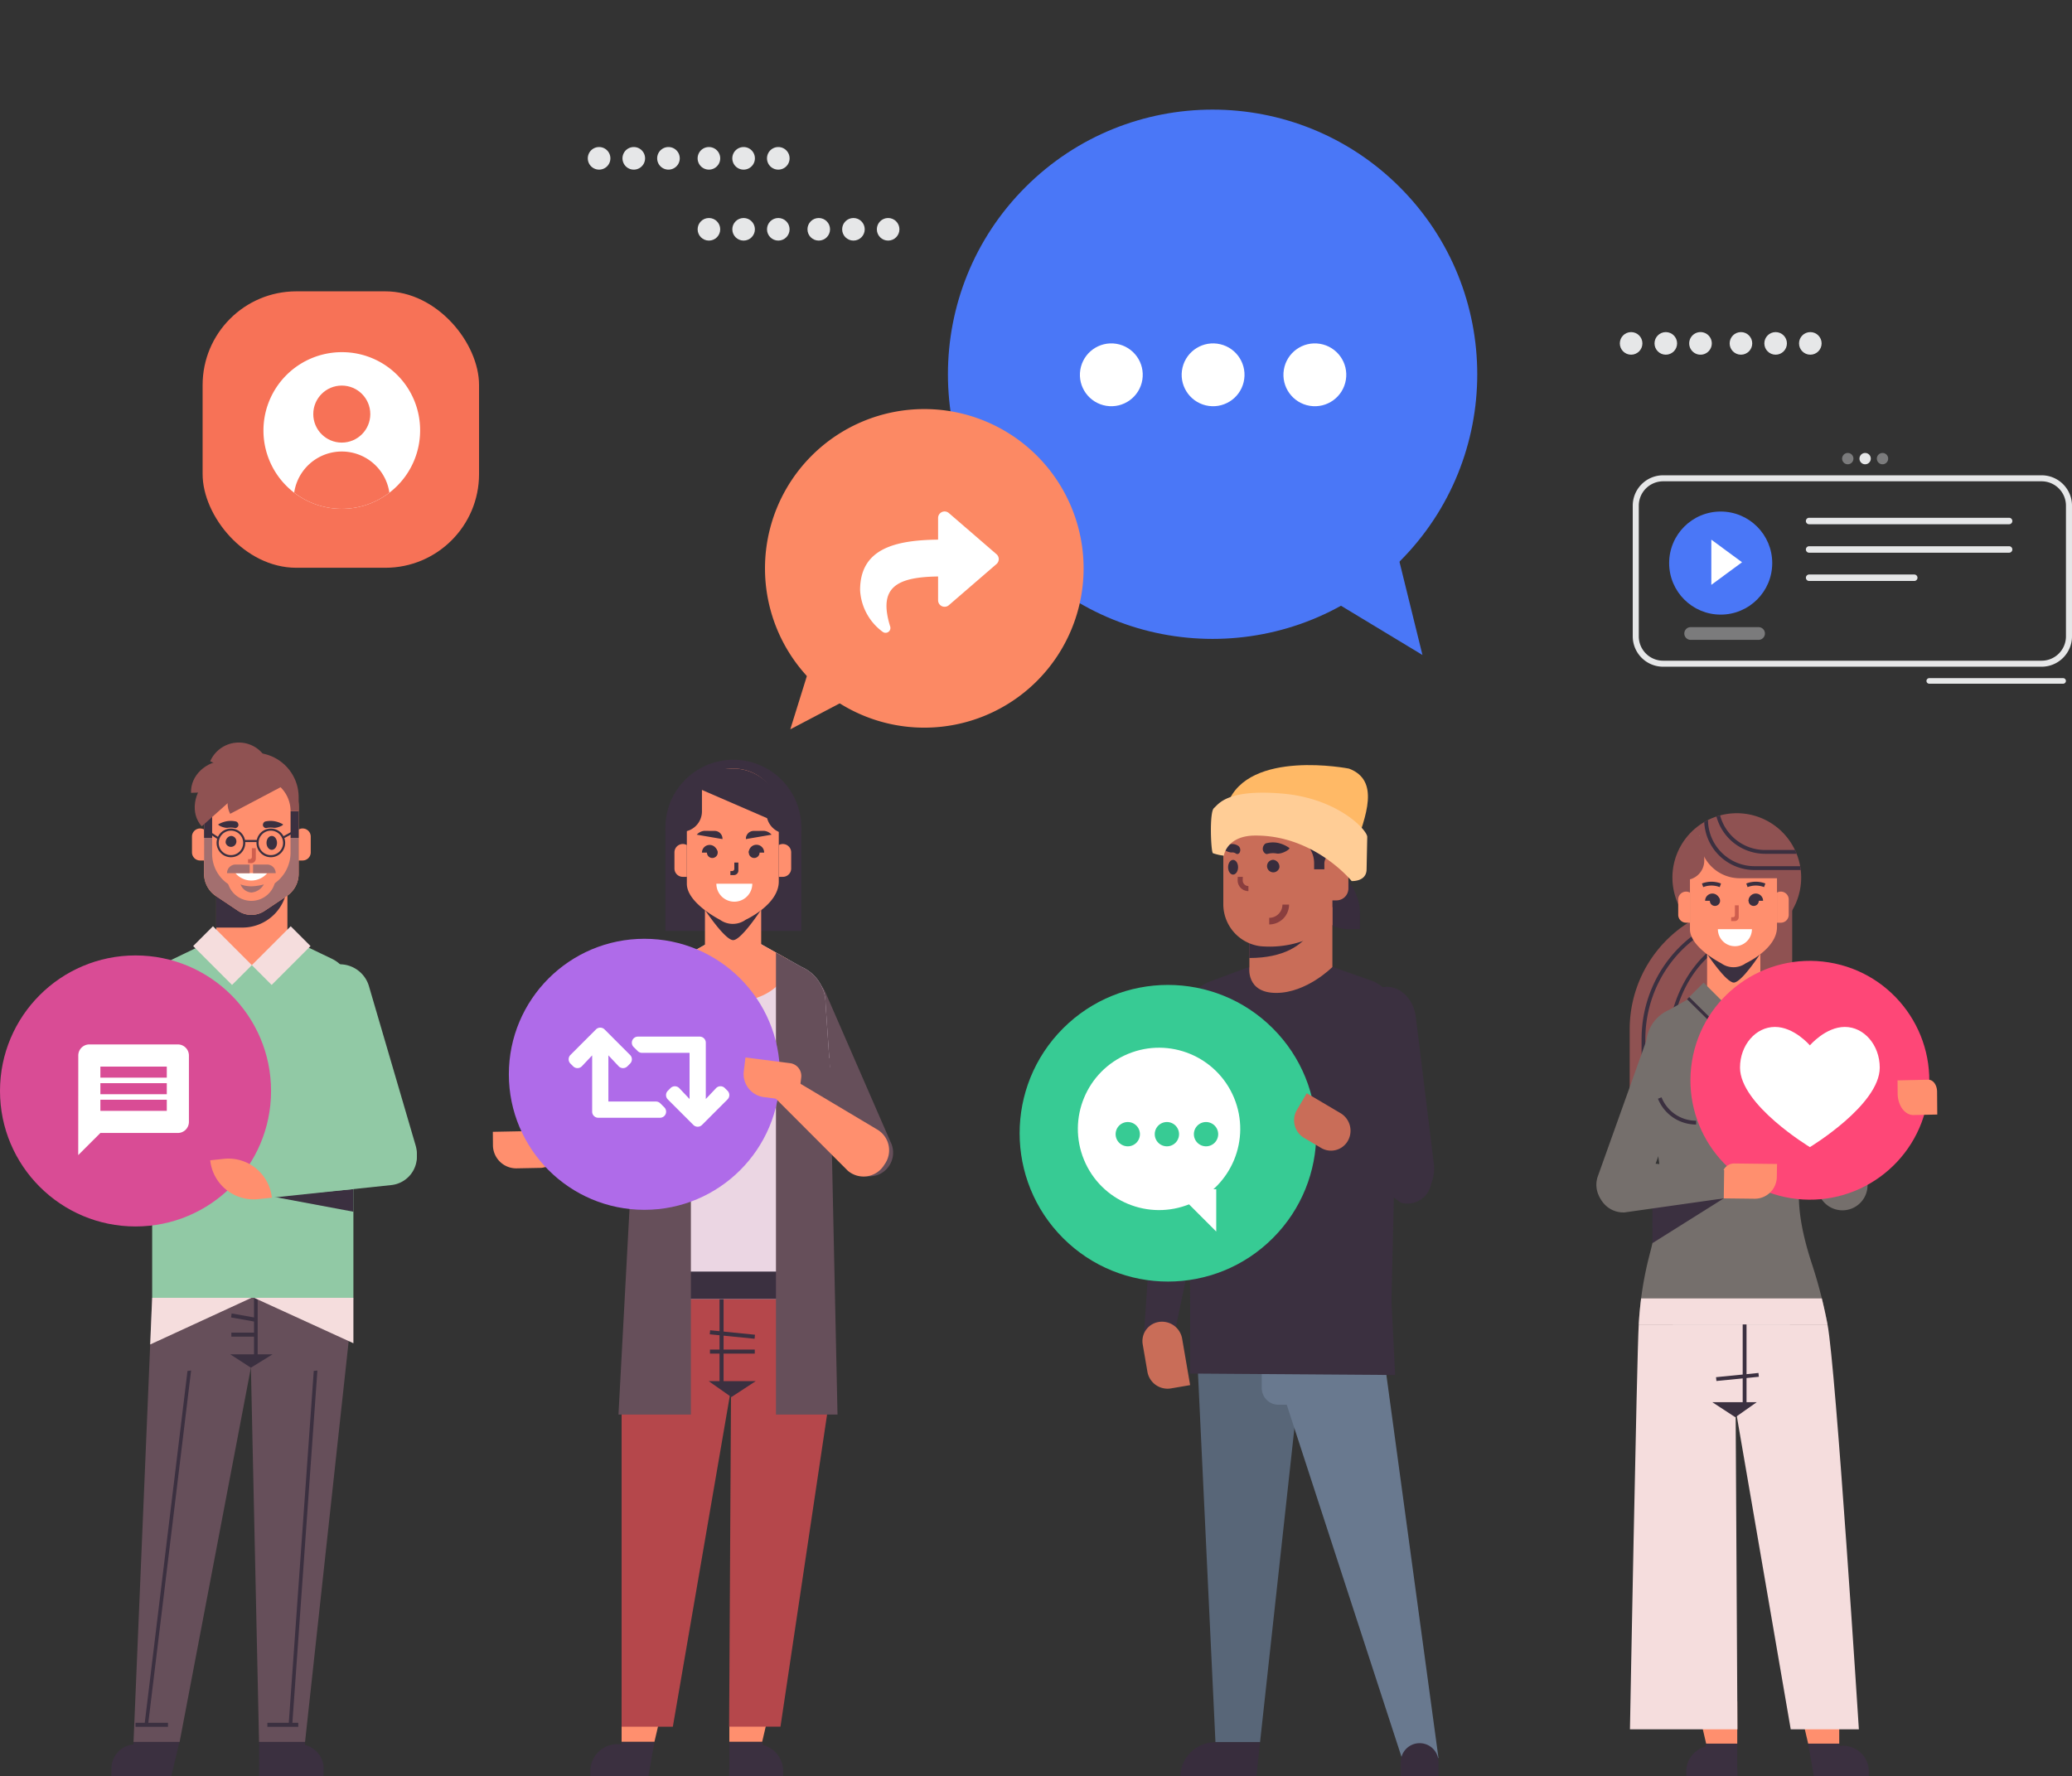 <svg xmlns="http://www.w3.org/2000/svg" width="442.221" height="379.108" viewBox="0 0 442.221 379.108"><rect x="0" y="0" width="442.221" height="379.108" fill="#333333" stroke="none"/><defs><style>.a{fill:#3b3040}.b{fill:#ff8f6e}.c{fill:#f5dddd}.d{fill:#8f5252}.e{fill:#756f6c}.g{fill:#fff}.h{fill:#664f5a}.i{fill:#cf5e4e}.j{fill:#c96d58}.l{fill:#69798f}.m{fill:#382d3d}.n{fill:#8a3e3e}.p{fill:#37cb94}.s{opacity:.4}.t{fill:#e6e7e8}.u{fill:#4a77f7}.v{fill:#f77257}.w{fill:#b5474b}.z{fill:#91c9a5}.aa{fill:#a36f6f}.ac{fill:#fc8964}</style></defs><g transform="translate(-908.757 -316.816)"><path class="a" d="M1270.982 695.928h8.553v-6.953h-6.637z"/><path class="a" d="M1274.114 689.449a5.461 5.461 0 00-5.46 5.461v1.015h10.921v-1.015a5.46 5.46 0 00-5.461-5.461zm21.771 6.479h7.2l-1.784-6.953h-6.637z"/><path class="a" d="M1302.151 689.449a5.46 5.46 0 00-5.46 5.461v1.015h10.921v-1.015a5.461 5.461 0 00-5.461-5.461z"/><path class="b" d="M1279.535 679.957v9.015h-6.64l-2.1-9.015zm21.766 0v9.015h-6.635l-2.1-9.015z"/><path class="c" d="M1279.575 685.925l-.491-86.435h-20.575c-.411 6.829-1.875 86.435-1.875 86.435z"/><path class="c" d="M1298.795 599.49h-22.73l14.883 86.435h14.542s-4.9-77.13-6.695-86.435z"/><path class="c" d="M1265.75 599.49h25.032v16.868h-25.032z"/><path class="a" d="M1283.701 616.095h-9.5l4.925 3.219z"/><path class="a" d="M1280.695 599.49h.818v16.868h-.818z"/><path class="a" d="M1275.005 610.763l9.058-.901.081.814-9.058.9z"/><path class="d" d="M1291.263 509.566v11.822a33.645 33.645 0 01-26.045 32.773c-.262.063-.528.119-.79.173a32.532 32.532 0 01-4.51.609 17.8 17.8 0 01-.806.045q-.739.036-1.485.036h-1.05v-18.527a26.93 26.93 0 0126.927-26.931z"/><path class="a" d="M1285.59 511.294v.805c-14.156 0-25.672 11.9-25.672 26.528v16.318a17.92 17.92 0 01-.805.045v-16.367c.004-15.071 11.877-27.329 26.477-27.329z"/><path class="a" d="M1287.129 514.98v.787c-12.9 0-21.911 10.914-21.911 26.537v11.856c-.262.063-.528.119-.79.173v-12.029c0-7.492 2.153-14.341 6.058-19.286a20.539 20.539 0 0116.643-8.038z"/><path class="e" d="M1260.732 584.967c4.757-17.931 1.446-24.514-1.514-32.348l.87-12.82a8.082 8.082 0 014.87-7.415l3.847-2.162 9.884-5.554 9.437 5.316 4.257 2.4a8.089 8.089 0 014.861 7.415l.856 12.122c-2.82 11.541-9.045 15.244-2.568 34.857a102.363 102.363 0 013.266 12.717h-40.285a74.819 74.819 0 012.219-14.528z"/><path class="b" d="M1283.758 529.465l-4.959 3.513-5-3.513a2.549 2.549 0 01-.7-1.809v-12.049h11.365v12.05a2.551 2.551 0 01-.706 1.808z"/><path class="a" d="M1273.099 520.439s4.045 6.1 5.7 6.1 5.666-6.173 5.666-6.173z"/><path class="c" d="M1298.794 599.49a113.307 113.307 0 00-1.209-5.531h-38.567a85.467 85.467 0 00-.51 5.531z"/><path class="e" d="M1253.05 574.745a5.356 5.356 0 01-3.283-6.826l11.151-31.2a5.357 5.357 0 016.826-3.283 5.356 5.356 0 013.282 6.826l-11.15 31.2a5.356 5.356 0 01-6.826 3.283zm50.613.132a5.355 5.355 0 003.408-6.764l-10.573-31.4a5.356 5.356 0 00-6.765-3.408 5.356 5.356 0 00-3.408 6.764l10.573 31.4a5.356 5.356 0 006.765 3.408z"/><path class="a" d="M1286.88 556.836v-.818a7.937 7.937 0 007.4-5l.759.305a8.75 8.75 0 01-8.159 5.513zm-16.113 0a8.752 8.752 0 01-8.156-5.509l.759-.305a7.938 7.938 0 007.4 5zm-9.343 25.323l15.228-9.564-15.223.827z"/><path class="e" d="M1272.361 526.544l6.434 6.434-3.277 3.277-6.434-6.434zm16.145 3.277l-6.434 6.434-3.277-3.277 6.434-6.434z"/><path class="a" d="M1282.645 536.154l6.1-6.1-.471-.471-5.628 5.629-3.059-3.027-.468.474zm-7.794-.099l3.4-3.633-.486-.455-2.937 3.135-5.549-5.482-.467.475z"/><g transform="translate(1265.795 518.153)"><circle cx="25.487" cy="25.487" r="25.487" transform="rotate(-80.8 29.565 25.161)" fill="#fe4777"/><path class="g" d="M36.697 17.852c-4.118 0-7.456 3.939-7.456 3.939s-3.338-3.939-7.456-3.939-7.456 3.886-7.456 8.68c0 7.969 14.912 16.972 14.912 16.972s14.912-9 14.912-16.972c-.001-4.794-3.339-8.68-7.456-8.68z"/></g><path class="b" d="M1287.978 568.045l.046-2.789-9.086-.107a2.6 2.6 0 00-2.631 2.558l-.082 4.886 6.989.082a4.708 4.708 0 004.764-4.63zm25.787-17.843l-.022-2.789 6.552-.143c1.033-.023 1.876 1.116 1.888 2.547l.04 4.885-5.04.11c-1.869.042-3.397-2.019-3.418-4.61z"/><path class="e" d="M1276.74 566.536l-.085 6.058-21.153 3a5.511 5.511 0 01-5.788-5.581 5.511 5.511 0 015.588-5.433z"/><path class="h" d="M1285.097 596.505h-.018l.012-.006z"/><path class="d" d="M1265.699 504.13a13.739 13.739 0 1027.384-1.613 11.824 11.824 0 00-.122-.82 13.4 13.4 0 00-.757-2.644 10.4 10.4 0 00-.356-.815 13.746 13.746 0 00-15.974-7.379 9.207 9.207 0 00-.784.239 12.664 12.664 0 00-1.8.748c-.275.131-.541.279-.8.432a13.73 13.73 0 00-6.791 11.852z"/><path class="b" d="M1276.112 522.419a4.469 4.469 0 005.229 0s6.673-3.043 6.673-7.714v-13.357a9.073 9.073 0 00-9.287-9.462 9.073 9.073 0 00-9.287 9.462v13.808c-.001 3.891 6.672 7.263 6.672 7.263z"/><path class="g" d="M1282.663 515.146a3.63 3.63 0 01-7.26 0z"/><path class="d" d="M1268.361 504.651a4.129 4.129 0 004.129-4.13v-5.443a4.129 4.129 0 00-4.129 4.129z"/><path class="d" d="M1290.686 504.27h-10.612a8.569 8.569 0 01-8.569-8.569 4.383 4.383 0 014.381-4.383h1.848a12.952 12.952 0 0112.952 12.952z"/><path class="b" d="M1288.835 507.122a1.685 1.685 0 011.685 1.685v3.266a1.684 1.684 0 01-1.685 1.685h-.822v-6.422a1.677 1.677 0 01.822-.214zm-20.218 0a1.685 1.685 0 00-1.684 1.685v3.266a1.684 1.684 0 001.684 1.685h.821v-6.422a1.676 1.676 0 00-.821-.214z"/><path class="i" d="M1278.236 513.404h.779a.834.834 0 00.834-.834v-2.524h-.818v2.149a.391.391 0 01-.392.391h-.4z"/><path class="a" d="M1281.738 506.161a4.825 4.825 0 013.518 0l.278-.769a5.643 5.643 0 00-4.074 0zm-9.465 0a4.826 4.826 0 013.518 0l.278-.769a5.642 5.642 0 00-4.074 0zm9.676 2.926a1.091 1.091 0 101.091-1.091 1.091 1.091 0 00-1.091 1.091zm-8.263 0a1.091 1.091 0 101.09-1.091 1.091 1.091 0 00-1.09 1.091z"/><path class="a" d="M1285.046 509.086a1.55 1.55 0 10-3.1 0zm-12.37 0a1.55 1.55 0 113.1 0zm-.188-16.809a10.745 10.745 0 0010.721 10.239h9.874a11.824 11.824 0 00-.122-.82h-9.752a9.929 9.929 0 01-9.919-9.852c-.275.132-.541.28-.802.433z"/><path class="a" d="M1275.092 491.098a10.754 10.754 0 0010.37 7.955h6.744a10.037 10.037 0 00-.356-.815h-6.388a9.935 9.935 0 01-9.586-7.379 9.098 9.098 0 00-.784.239zm-114.051 83.271c-3.6-.537-6.169-4.192-5.727-8.162l4.344-31.068c.442-3.97 3.722-6.752 7.327-6.214 3.6.538 6.169 4.192 5.727 8.162l-4.344 31.068c-.44 3.97-3.72 6.752-7.327 6.214z"/><path class="a" d="M1159.464 601.248l-6.539.163 2.34-34.782c.3-3.052 2.938-2.789 5.9-2.535a5.418 5.418 0 014.679 6.775z"/><path class="j" d="M1162.762 612.458l-4.077.7a4.366 4.366 0 01-5.04-3.563l-1.002-5.832a4.137 4.137 0 013.374-4.777 4.366 4.366 0 015.042 3.563l1.703 9.909z"/><path d="M1168.169 688.686h9.515l10.307-94.192h-24.283z" fill="#586678"/><path class="l" d="M1176.754 596.307l31.2 95.732h7.815l-13.209-97.1z"/><path class="m" d="M1211.745 688.882a4.025 4.025 0 00-4.023 4.025v3.016h8.048v-3.017a4.025 4.025 0 00-4.025-4.024z"/><path class="a" d="M1162.516 532.633l.274 68.709 42.788-.007 1.055-46.224-.307-22.137a7.4 7.4 0 00-4.94-6.876l-8.408-2.962s-17.526.107-17.452 0l-8.486 3.165-.2.075a6.755 6.755 0 00-1.262.629 6.651 6.651 0 00-3.062 5.628z"/><path class="m" d="M1160.667 695.923h16.272l.717-7.237h-9.53a7.469 7.469 0 00-7.459 7.237zm27.669-194.794a10.669 10.669 0 0110.669 10.669v3.344h-2.385a8.284 8.284 0 01-8.284-8.284v-5.729z"/><path class="j" d="M1175.413 523.215s-.807 5.53 5.723 5.53 11.989-5.53 11.989-5.53v-12.772h-17.712z"/><path class="l" d="M1184.991 616.647h-3.375a3.568 3.568 0 01-3.568-3.568v-11.735h6.943z"/><path class="m" d="M1175.381 521.294v-11.152h14.994s0 11.152-14.994 11.152z"/><g transform="translate(1169.846 483.089)"><path class="j" d="M23.824 12.043v5.193h-.539v13.906a21.7 21.7 0 01-15.344 4.547 9.039 9.039 0 01-7.942-9.107V12.043A12.33 12.33 0 011.02 7.11a12.016 12.016 0 012.386-3.581A11.409 11.409 0 0111.642 0h.532a11.853 11.853 0 0111.65 12.043z"/><path class="n" d="M9.793 31.041a4.244 4.244 0 004.239-4.239h-1.413a2.829 2.829 0 01-2.826 2.827z"/><path class="m" d="M1.019 6.877s.83-1.528 2.1-1.531c1.466 0 5.594.039 8.561.042.306 0 .458 1.538.74 1.619l.038.011a2.914 2.914 0 01.305.107l.2.088a3.288 3.288 0 011.852 2.956v.034a2.777 2.777 0 001.539 2.68 5.788 5.788 0 013.024 5.163v1.229h3.9v-2.6h.539v-5.021c0-.649.415-1.4.309-2.016-.435-2.7-1.118-5.2-3.077-6.939-2.058-1.825-5.915-2.7-8.882-2.7h-.531a11.606 11.606 0 00-8.237 3.414 11.741 11.741 0 00-2.38 3.464z"/><path class="n" d="M3.079 20.884l-.021.673a2.3 2.3 0 002.3 2.373v-1.084A1.216 1.216 0 014.14 21.59l.022-.706z"/><path class="m" d="M11.97 18.874a1.335 1.335 0 11-1.3-1.625 1.491 1.491 0 011.3 1.625z"/><ellipse class="m" cx="1.065" cy="1.571" rx="1.065" ry="1.571" transform="translate(1.019 17.259)"/><path class="m" d="M11.392 15.902a4.4 4.4 0 00-1.986.093c-.377.13-.866-.372-.966-.852a1.407 1.407 0 01.582-1.386 5.5 5.5 0 012.564-.134 6.7 6.7 0 012.481 1.078c.337.253-1.589 1.406-2.675 1.201zm-8.326.105a.5.5 0 01-.379-.1 1.328 1.328 0 00-.871-.234c-.443.073-1.931-.5-1.676-.829a2.654 2.654 0 011.492-.955 2.317 2.317 0 011.635.437 1.118 1.118 0 01.279 1.219.662.662 0 01-.48.462z"/><path class="j" d="M24.146 15.532a2.551 2.551 0 012.551 2.551v5.272a2.551 2.551 0 01-2.551 2.551h-2.58v-7.793a2.58 2.58 0 012.58-2.581z"/><path class="m" d="M22.77 12.615h-4.766a11.3 11.3 0 01-11.3-11.3h16.068z"/></g><path class="a" d="M1209.508 573.188c3.3-.319 5.67-3.813 5.284-7.8l-3.831-31.279c-.386-3.99-3.377-6.966-6.682-6.646-3.3.32-5.67 3.813-5.285 7.8l3.832 31.279c.386 3.99 3.377 6.966 6.682 6.646z"/><rect width="6.583" height="4.985" rx="2.493" transform="rotate(179.916 596.29 279.758)" fill="#64536b"/><path class="a" d="M1194.666 556.155l-2.871 5.8 15.956 11.565a5.159 5.159 0 006.353-3.589c.843-3.03-.372-7.3-3.492-7.694z"/><circle class="p" cx="31.657" cy="31.657" r="31.657" transform="rotate(-45 1231.036 -1064.476)"/><path class="g" d="M1168.334 579.681l-9.043-9.043h9.043z"/><circle class="g" cx="17.326" cy="17.326" r="17.326" transform="rotate(-22.48 1946.467 -2577.644)"/><path class="p" d="M1152.047 558.897a2.592 2.592 0 11-2.592-2.592 2.592 2.592 0 012.592 2.592zm8.351 0a2.592 2.592 0 11-2.592-2.592 2.592 2.592 0 012.592 2.592zm8.351 0a2.592 2.592 0 11-2.592-2.592 2.592 2.592 0 012.592 2.592z"/><path class="j" d="M1196.39 560.38a4.137 4.137 0 01-5.664 1.459l-3.63-2.142a4.366 4.366 0 01-1.542-5.979l2.1-3.56 7.194 4.243a4.366 4.366 0 011.541 5.98z"/><path d="M1196.679 480.872s-21.473-4.246-25.9 7.44l-.372 1.023 26.838 10.195.51-1.4c2.653-7.284 5.509-14.757-1.076-17.258z" fill="#ffb966"/><path d="M1169.957 499.45s.559-4.234 6.615-4.291c12.707-.121 20.664 9.71 20.664 9.71s3.134.194 3.188-2.469l.14-6.941c.029-1.45-6.238-8.238-18.1-9.258s-13.618 2.249-14.623 3.1-.638 9.339-.219 9.619a10.463 10.463 0 002.335.53z" fill="#ffcd96"/><path class="a" d="M1206.512 610.3l-.779-15.807-42.971.45v15.046z"/><g class="s"><path class="t" d="M1304.327 414.699a1.206 1.206 0 11-1.206-1.2 1.2 1.2 0 011.206 1.2z"/></g><path class="t" d="M1308.034 414.699a1.207 1.207 0 11-1.207-1.2 1.2 1.2 0 011.207 1.2z"/><g class="s"><path class="t" d="M1311.742 414.699a1.207 1.207 0 11-1.207-1.2 1.2 1.2 0 011.207 1.2z"/></g><g class="s"><path class="t" d="M1284.083 453.389h-14.493a1.357 1.357 0 01-1.357-1.357 1.357 1.357 0 011.357-1.357h14.493a1.357 1.357 0 011.357 1.357 1.357 1.357 0 01-1.357 1.357z"/></g><path class="t" d="M1349.084 462.749h-28.572a.594.594 0 01-.594-.594.594.594 0 01.594-.594h28.572a.593.593 0 01.594.594.594.594 0 01-.594.594zm-4.607-3.629h-80.748a6.486 6.486 0 01-6.5-6.456V424.72a6.486 6.486 0 016.5-6.456h80.748a6.486 6.486 0 016.5 6.456v27.945a6.486 6.486 0 01-6.5 6.455zm-80.748-39.573a5.2 5.2 0 00-5.21 5.173v27.945a5.2 5.2 0 005.21 5.173h80.748a5.2 5.2 0 005.21-5.173V424.72a5.2 5.2 0 00-5.21-5.173z"/><path class="t" d="M1337.556 428.712h-42.683a.69.69 0 01-.691-.69.69.69 0 01.691-.69h42.683a.69.69 0 01.69.69.69.69 0 01-.69.69zm0 6.073h-42.683a.69.69 0 01-.691-.69.69.69 0 01.691-.69h42.683a.69.69 0 01.69.69.69.69 0 01-.69.69zm-20.245 6.034h-22.434a.69.69 0 01-.691-.69.69.69 0 01.691-.69h22.434a.69.69 0 01.69.69.69.69 0 01-.69.69z"/><circle class="u" cx="11" cy="11" r="11" transform="translate(1264.999 426)"/><path class="g" d="M1273.999 432l6.555 4.824-6.555 4.824z"/><path class="t" d="M1039.03 350.612a2.41 2.41 0 11-2.41-2.41 2.41 2.41 0 012.41 2.41zm7.403 0a2.41 2.41 0 11-2.41-2.41 2.41 2.41 0 012.41 2.41zm7.403 0a2.41 2.41 0 11-2.41-2.41 2.41 2.41 0 012.41 2.41zm8.633 0a2.41 2.41 0 11-2.41-2.41 2.409 2.409 0 012.41 2.41zm7.404 0a2.41 2.41 0 11-2.41-2.41 2.41 2.41 0 012.41 2.41zm7.403 0a2.41 2.41 0 11-2.41-2.41 2.41 2.41 0 012.41 2.41z"/><g transform="translate(1057.65 363.349)"><circle class="t" cx="2.41" cy="2.41" r="2.41"/><circle class="t" cx="2.41" cy="2.41" r="2.41" transform="translate(7.403)"/><circle class="t" cx="2.41" cy="2.41" r="2.41" transform="translate(14.807)"/></g><g transform="translate(1081.091 363.349)"><circle class="t" cx="2.41" cy="2.41" r="2.41"/><circle class="t" cx="2.41" cy="2.41" r="2.41" transform="translate(7.403)"/><circle class="t" cx="2.41" cy="2.41" r="2.41" transform="translate(14.807)"/></g><g transform="translate(1254.472 387.7)"><circle class="t" cx="2.41" cy="2.41" r="2.41"/><circle class="t" cx="2.41" cy="2.41" r="2.41" transform="translate(7.403)"/><path class="t" d="M19.628 2.41A2.41 2.41 0 1117.219 0a2.409 2.409 0 012.409 2.41z"/></g><g transform="translate(1277.912 387.7)"><circle class="t" cx="2.41" cy="2.41" r="2.41"/><circle class="t" cx="2.41" cy="2.41" r="2.41" transform="translate(7.403)"/><circle class="t" cx="2.41" cy="2.41" r="2.41" transform="translate(14.807)"/></g><g transform="translate(1087.675 316.816)"><circle class="u" cx="56.485" cy="56.485" r="56.485" transform="rotate(-45 96.426 39.941)"/><path class="u" d="M124.673 139.799l-6.256-25.374-25.374 6.255z"/><g transform="translate(50.575 71.932)"><circle class="g" cx="6.706" cy="6.706" r="6.706" transform="rotate(-80.783 8 6.806)"/><circle class="g" cx="6.706" cy="6.706" r="6.706" transform="rotate(-76.717 18.92 -6.959)"/><circle class="g" cx="6.706" cy="6.706" r="6.706" transform="rotate(-80.783 29.72 -18.721)"/></g></g><g transform="translate(21.837 21.837)"><rect class="v" width="59" height="59" rx="20" transform="translate(930.163 357.163)"/><g transform="translate(943.147 370.147)"><path class="g" d="M33.437 16.718A16.718 16.718 0 1116.722 0a16.649 16.649 0 0116.715 16.718z"/><circle class="v" cx="6.085" cy="6.085" r="6.085" transform="translate(10.634 7.13)"/><path class="v" d="M26.877 29.985a16.675 16.675 0 01-20.318 0 10.267 10.267 0 0120.318 0z"/></g></g><path class="a" d="M1050.769 493.488h29.023v22.007h-29.023zm22.678 202.436h-9.034v-7.343h7.01z"/><path class="a" d="M1070.139 689.084a5.767 5.767 0 015.767 5.767v1.072h-11.535v-1.072a5.768 5.768 0 015.768-5.767zm-22.994 6.84h-7.606l1.885-7.343h7.01z"/><path class="a" d="M1040.526 689.084a5.768 5.768 0 015.768 5.767v1.072h-11.535v-1.072a5.767 5.767 0 015.767-5.767z"/><path class="b" d="M1064.417 679.059v9.521h7.01l2.223-9.521zm-22.993 0v9.521h7.01l2.223-9.521z"/><path class="w" d="M1064.371 685.363l.519-91.294h21.732a115.906 115.906 0 01-.574 19.5l-10.717 71.792z"/><path class="w" d="M1044.072 594.069h24.008l-15.72 91.294h-10.935v-66.16a157.63 157.63 0 012.647-25.134z"/><path class="w" d="M1052.911 593.977h26.439v17.816h-26.439z"/><path class="a" d="M1060.014 611.608h10.037l-5.2 3.4z"/><path class="a" d="M1062.324 594.069h.864v17.816h-.864zm23.648 7.178v-.864a8.384 8.384 0 01-7.813-5.277l-.8.322a9.242 9.242 0 008.613 5.819zm-41.538 0a9.244 9.244 0 008.614-5.819l-.8-.322a8.383 8.383 0 01-7.812 5.277z"/><path class="a" d="M1060.279 604.872h9.568v.864h-9.568zm-.043-3.262l.085-.86 9.568.952-.085.86z"/><path class="h" d="M1039.483 568.251a5.657 5.657 0 01-3.778-7.052l10.33-33.439a5.657 5.657 0 017.052-3.778 5.657 5.657 0 013.778 7.052l-10.33 33.439a5.657 5.657 0 01-7.052 3.778zm56.476-.609a5.083 5.083 0 002.857-7.11l-13.9-31.927a6.383 6.383 0 00-7.637-3.546 5.083 5.083 0 00-2.857 7.11l13.9 31.927a6.383 6.383 0 007.637 3.546z"/><path d="M1047.519 580.637c6.842-20.713.3-24.65-2.679-36.84l.871-12.777a8.539 8.539 0 015.134-7.832l2.915-1.642 1.58-.89 9.966-5.617 10.439 5.868 1.164.653 2.9 1.632a8.538 8.538 0 015.144 7.832l.918 13.539c-3.128 8.272-6.653 14.94-1.6 34.167a79.077 79.077 0 012.347 15.342h-42.546a107.7 107.7 0 013.447-13.435z" fill="#ebd6e3"/><path class="b" d="M1076.944 522.176c0 4.643-5.2 8.409-11.612 8.409s-11.609-3.767-11.609-8.409a4.67 4.67 0 01.038-.63l1.58-.89 9.966-5.617 10.439 5.868 1.164.653a5.291 5.291 0 01.034.616z"/><path class="a" d="M1044.069 594.069c.373-1.931.8-3.885 1.277-5.842h40.734c.247 1.963.422 3.916.538 5.842z"/><path class="h" d="M1087.504 618.746h-13.136v-98.614l1.377.774 4.065 2.286a8.531 8.531 0 015.145 7.832l.791 11.646h.126zm-31.292-98.58v98.581h-15.456l4.082-76.076h.079l.791-11.65a8.538 8.538 0 015.136-7.832l4.5-2.533z"/><path class="a" d="M1051.917 562.806l-8.641 9.02.217-4.046z"/><path class="b" d="M1059.953 520.109l5.241 3.71 5.277-3.71a2.693 2.693 0 00.743-1.91v-12.725h-12v12.727a2.692 2.692 0 00.739 1.908zm-36.125 45.744l.289-6.5 15.755-4.216a5.821 5.821 0 016.409 5.571 5.82 5.82 0 01-5.6 6.035z"/><path class="a" d="M1059.212 511.029s4.273 6.448 6.02 6.448 5.984-6.52 5.984-6.52zm-8.445-17.541a14.512 14.512 0 0029.023 0 14.354 14.354 0 00-.1-1.7 12.988 12.988 0 00-.128-.866 14.153 14.153 0 00-.8-2.792 9.967 9.967 0 00-.376-.862 14.519 14.519 0 00-16.872-7.793c-.281.072-.557.157-.828.252a13.33 13.33 0 00-1.9.79c-.29.138-.571.295-.847.457a14.5 14.5 0 00-7.172 12.514z"/><path class="b" d="M1062.397 513.12a4.721 4.721 0 005.523 0s7.048-3.215 7.048-8.148v-14.108a9.583 9.583 0 00-9.809-9.993 9.584 9.584 0 00-9.81 9.993v14.584c0 4.111 7.048 7.672 7.048 7.672z"/><path class="g" d="M1069.317 505.439a3.834 3.834 0 01-7.668 0z"/><path class="a" d="M1054.211 494.356a4.361 4.361 0 004.362-4.361v-5.749a4.362 4.362 0 00-4.362 4.362zm22.5.378a4.361 4.361 0 01-4.361-4.362v-5.745a4.361 4.361 0 014.361 4.361z"/><path class="b" d="M1075.835 496.963a1.779 1.779 0 011.779 1.779v3.45a1.779 1.779 0 01-1.779 1.78h-.867v-6.783a1.767 1.767 0 01.867-.226zm-21.353 0a1.779 1.779 0 00-1.779 1.779v3.45a1.779 1.779 0 001.779 1.78h.867v-6.783a1.765 1.765 0 00-.867-.226z"/><path class="a" d="M1064.641 503.598h.737a.967.967 0 00.967-.967v-1.706h-.864v1.338a.471.471 0 01-.471.471h-.369z"/><circle class="a" cx="1.152" cy="1.152" r="1.152" transform="translate(1068.57 497.645)"/><circle class="a" cx="1.152" cy="1.152" r="1.152" transform="translate(1059.635 497.645)"/><path class="a" d="M1071.845 498.797a1.636 1.636 0 10-3.271 0zm-13.272 0a1.635 1.635 0 113.271 0zm-1.821-14.168l19.539 8.469c0-6.753-4.911-12.227-10.969-12.227h-5.2a3.58 3.58 0 00-3.372 3.758zm.716 10.342l5.486.942a1.672 1.672 0 00-1.59-1.745l-2.288-.016a2.476 2.476 0 00-1.608.819zm15.97 0l-5.486.942a1.672 1.672 0 011.59-1.745l2.288-.016a2.476 2.476 0 011.608.819z"/><path class="b" d="M1013.964 561.256l-.022-2.865 9.548-.185a2.748 2.748 0 012.8 2.726l.023 2.989a2.153 2.153 0 01-2.111 2.169l-5.169.1a4.973 4.973 0 01-5.069-4.934z"/><circle cx="28.925" cy="28.925" r="28.925" fill="#af6be9" transform="translate(1017.36 517.191)"/><path class="b" d="M1067.501 545.45l.359-2.924 9.52 1.216a2.748 2.748 0 012.379 3.061l-.629 5.123-7.322-.936a4.973 4.973 0 01-4.307-5.54z"/><path class="b" d="M1076.529 546.307l-3.514 3.687 16.694 16.71a5.167 5.167 0 007.8-1.31 5.141 5.141 0 00-1.531-7.493z"/><path class="g" d="M1064.032 551.475l-5.451 5.451a1.3 1.3 0 01-1.838 0l-5.455-5.451a1.3 1.3 0 010-1.838l.586-.586a1.3 1.3 0 011.864.027l2.192 2.313v-9.856h-10.155a1.3 1.3 0 01-.919-.381l-.868-.863a1.3 1.3 0 01.919-2.218h13.188a1.3 1.3 0 011.3 1.3v12.018l2.188-2.317a1.3 1.3 0 011.864-.027l.586.586a1.3 1.3 0 010 1.838zm-14.355.835a1.3 1.3 0 00-.919-.381h-10.154v-9.86l2.184 2.322a1.3 1.3 0 001.864.027l.586-.586a1.3 1.3 0 000-1.838l-5.45-5.455a1.3 1.3 0 00-1.838 0l-5.448 5.452a1.3 1.3 0 000 1.838l.586.586a1.3 1.3 0 001.863-.024l2.188-2.317v12.017a1.3 1.3 0 001.3 1.3h13.186a1.3 1.3 0 00.919-2.218l-.866-.866z"/><path class="h" d="M964.045 688.622h9.819l10.319-94.8h-22.2z"/><path class="h" d="M951.169 593.819h23.781v13.836h-23.781z"/><path class="h" d="M937.254 688.622h9.836l18.06-94.8h-23.919z"/><path class="a" d="M982.101 601.596a8.364 8.364 0 01-7.748-5.786l.721-.321a7.586 7.586 0 007.027 5.247zm-38.702-.505v-.859c2.17 0 4.106-2.043 4.933-5.206l.746.238c-.925 3.535-3.154 5.827-5.679 5.827zm14.497 4.796h9.028l-4.617 2.854z"/><path class="a" d="M962.972 593.819h.777v13.836h-.777zm-25.29 90.711h6.93v.859h-6.93zm28.141 0h6.592v.859h-6.592z"/><path class="a" d="M939.594 685.01l9.178-75.571.772-.1-9.178 75.571zm30.765-.01l5.363-75.571.774-.082-5.363 75.571zm-25.042 10.924h-8.048l-.018-7.3h9.8z"/><path class="a" d="M937.732 689.118a5.188 5.188 0 015.188 5.188v1.614h-10.375v-1.614a5.188 5.188 0 015.187-5.188zm36.178 6.806h-9.839l-.018-7.3h9.8z"/><path class="a" d="M972.631 689.118a5.187 5.187 0 015.187 5.188v1.614h-10.375v-1.614a5.188 5.188 0 015.188-5.188zm-14.497-87.861h5.315v.859h-5.315zm5.254-2.301l-5.315-.947.124-.848 5.315.947z"/><path class="z" d="M993.055 569.398a6.505 6.505 0 004.414-8.072l-9.967-34.015a6.505 6.505 0 00-8.072-4.414 6.505 6.505 0 00-4.414 8.072l9.967 34.015a6.505 6.505 0 008.072 4.414zm-59.456.013a6.506 6.506 0 01-4.428-8.065l9.909-34.032a6.505 6.505 0 018.064-4.427 6.505 6.505 0 014.428 8.065l-9.909 34.032a6.505 6.505 0 01-8.064 4.427z"/><path class="z" d="M941.233 529.229v64.589h42.95v-64.585a8.767 8.767 0 00-3.32-6.991 7.364 7.364 0 00-1.3-.8l-2.227-1.067-14.645-7.033-15.049 7.238-1.792.862a7.518 7.518 0 00-1.72 1.147 8.842 8.842 0 00-2.897 6.64z"/><path class="b" d="M955.857 518.334l5.108 3.956a2.528 2.528 0 003.084 0l5.108-3.956a2.4 2.4 0 00.94-1.9v-12.655h-15.18v12.655a2.4 2.4 0 00.94 1.9z"/><path class="a" d="M954.917 505.199h15.18a9.6 9.6 0 01-9.6 9.6h-5.585zm29.266 70.248l-17.261-3.231 17.262-1.6z"/><path class="c" d="M975.032 518.743l-8.299 8.299-4.226-4.227 8.299-8.298z"/><path class="c" d="M954.209 514.516l8.299 8.299-4.227 4.226-8.298-8.299z"/><path class="b" d="M954.787 508.031l4.775 3.19a5.079 5.079 0 005.684 0l4.775-3.19a5.707 5.707 0 002.478-4.754v-14.219c0-5.894-4.52-10.671-10.095-10.671-5.575 0-10.094 4.778-10.094 10.671v14.218a5.707 5.707 0 002.477 4.755z"/><path class="a" d="M967.111 493.495a4.044 4.044 0 00-1.5.058c-.286.08-.656-.23-.732-.527a.812.812 0 01.441-.857 5.049 5.049 0 011.94-.083 5.656 5.656 0 011.878.667c.253.157-1.205.87-2.027.742zm-9.712 0a4.046 4.046 0 011.5.058c.286.08.656-.23.732-.527a.812.812 0 00-.441-.857 5.048 5.048 0 00-1.94-.083 5.66 5.66 0 00-1.878.667c-.253.157 1.205.87 2.027.742z"/><path class="aa" d="M954.04 495.649l-.006 3.152a7.777 7.777 0 007.728 8.037h.966a8.037 8.037 0 008.038-8.038v-3.152h1.73v7.628a5.708 5.708 0 01-2.476 4.755l-4.775 3.188a5.077 5.077 0 01-5.685 0l-4.775-3.188a5.707 5.707 0 01-2.476-4.755l.006-7.628z"/><path class="b" d="M962.403 509.095a5.195 5.195 0 01-5.195-5.195v-.718h10.39v.718a5.195 5.195 0 01-5.195 5.195zm10.94-15.449a1.735 1.735 0 011.735 1.735v3.364a1.735 1.735 0 01-1.735 1.735h-.845v-6.613a1.723 1.723 0 01.845-.221zm-21.878 0a1.735 1.735 0 00-1.735 1.735v3.364a1.735 1.735 0 001.735 1.735h.846v-6.613a1.725 1.725 0 00-.846-.221z"/><path class="i" d="M961.695 501.044h.674a.988.988 0 00.988-.988v-2.205h-.842v1.878a.473.473 0 01-.473.473h-.346z"/><ellipse class="a" cx="1.123" cy="1.485" rx="1.123" ry="1.485" transform="translate(965.636 495.239)"/><path class="a" d="M956.925 496.724a1.167 1.167 0 101.124-1.485 1.343 1.343 0 00-1.124 1.485z"/><path class="aa" d="M965.067 505.586a10.97 10.97 0 01-2.67.406 6.841 6.841 0 01-2.3-.406 2.661 2.661 0 002.332 1.732 3.371 3.371 0 002.638-1.732z"/><path class="g" d="M959.002 503.183a4.457 4.457 0 006.793 0z"/><path class="aa" d="M962.765 501.341h2.992a1.842 1.842 0 011.842 1.842h-4.834zm-.722 0h-2.992a1.842 1.842 0 00-1.842 1.842h4.834z"/><path class="a" d="M972.497 495.649h-1.724v-5.701h1.724zm-18.463 0h-1.724v-5.701h1.724z"/><path class="d" d="M965.832 484.626a6.661 6.661 0 00-12.214-5.321z"/><path class="d" d="M964.677 485.457c-.142-3.676-3.648-6.526-7.831-6.364s-7.458 3.273-7.316 6.949z"/><path class="d" d="M963.531 482.727c-2.45-2.745-7.06-2.627-10.3.262s-3.875 7.456-1.425 10.2z"/><path class="d" d="M970.773 489.948a7.163 7.163 0 00-7.163-7.163h-1.567v-5.3h.967a9.489 9.489 0 019.489 9.489v2.973z"/><path class="d" d="M957.883 490.516c-1.448-2.745 0-6.355 3.239-8.062s7.035-.868 8.484 1.877z"/><path class="a" d="M960.245 568.153a1.079 1.079 0 101.08-1.079 1.08 1.08 0 00-1.08 1.079z"/><path class="z" d="M997.698 563.05a6.1 6.1 0 00-6.71-5.428l-25.179 5.66.968 9.169 25.493-2.692a6.1 6.1 0 005.428-6.709z"/><path class="b" d="M933.221 539.617l-2.92-.146a9.322 9.322 0 01-8.844-9.776l2.919.146a9.322 9.322 0 018.845 9.776z"/><path class="z" d="M935.992 569.866a6.1 6.1 0 005.177-6.905l-6.585-24.954-9.128 1.306 3.63 25.376a6.1 6.1 0 006.906 5.177z"/><circle cx="28.925" cy="28.925" r="28.925" transform="translate(908.757 520.744)" fill="#d94c95"/><path class="b" d="M966.777 572.452l-2.907.307a9.322 9.322 0 01-10.25-8.292l2.908-.307a9.322 9.322 0 0110.249 8.292z"/><path class="a" d="M966.561 499.785a3.06 3.06 0 10-3.061-3.061 3.064 3.064 0 003.061 3.061zm0-5.673a2.612 2.612 0 11-2.612 2.612 2.615 2.615 0 012.612-2.612zm-8.515 5.673a3.06 3.06 0 10-3.06-3.061 3.064 3.064 0 003.06 3.061zm0-5.673a2.612 2.612 0 11-2.612 2.612 2.615 2.615 0 012.612-2.612z"/><path class="a" d="M960.852 496.099h2.908v.448h-2.908zm-8.133-1.8l.245-.375 2.428 1.587-.245.375zm16.243 1.154l2.784-1.537.217.392-2.785 1.537z"/><path class="c" d="M962.972 593.819l21.212 9.7v-9.7zm-.529 0l-21.63 9.963.419-9.963z"/><path class="g" d="M946.716 539.74h-18.9a2.359 2.359 0 00-2.35 2.362l-.012 21.262 4.725-4.724h16.537a2.369 2.369 0 002.362-2.362v-14.176a2.369 2.369 0 00-2.362-2.362zm-2.362 14.175h-14.175v-2.363h14.175zm0-3.544h-14.175v-2.363h14.175zm0-3.544h-14.175v-2.362h14.175z"/><path class="ac" d="M1081.985 414.085a34 34 0 110 48.084 34 34 0 010-48.084z"/><path class="ac" d="M1077.426 472.482l13.927-7.313-7.313-13.927z"/><path class="g" d="M1121.438 435.105l-10.173-8.785a1.388 1.388 0 00-2.294 1.05v4.627c-9.285.107-16.647 1.967-16.647 10.766a11.816 11.816 0 004.817 8.909 1.03 1.03 0 001.623-1.077c-2.621-8.382 1.243-10.607 10.207-10.736v5.082a1.388 1.388 0 002.294 1.05l10.173-8.786a1.388 1.388 0 000-2.1z"/></g></svg>
